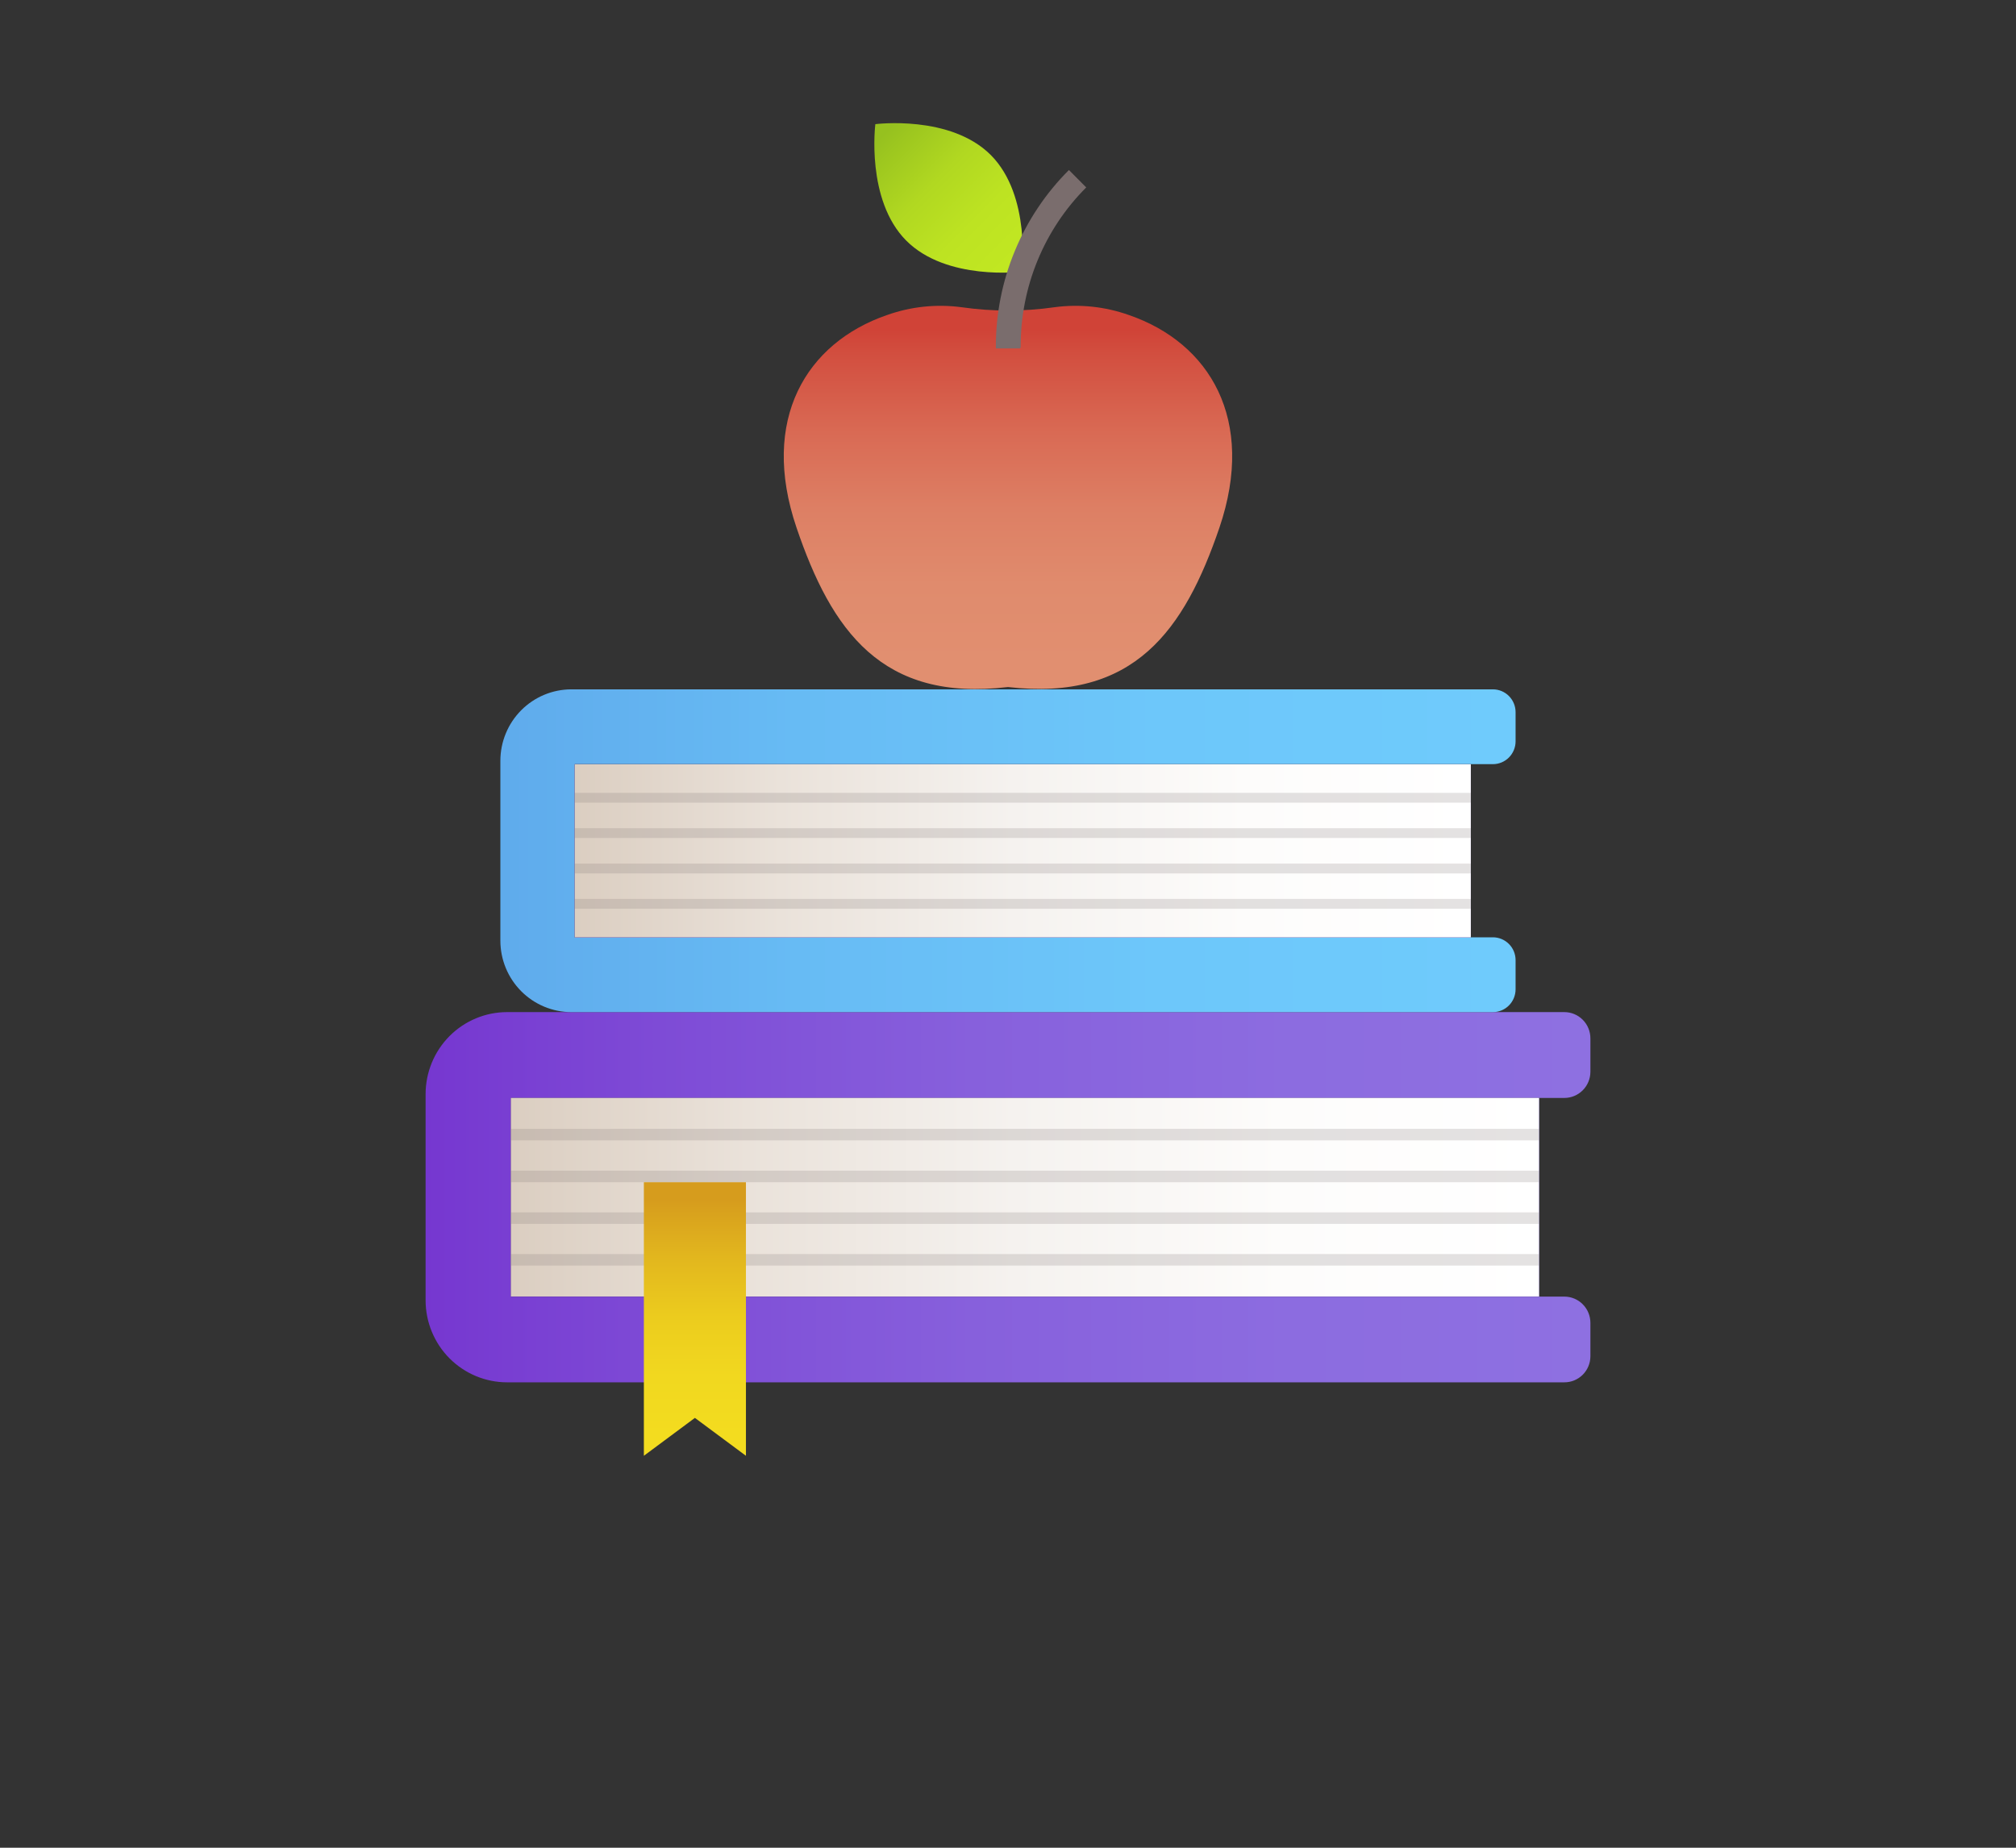 <svg width="180" height="165" viewBox="0 0 180 165" fill="none" xmlns="http://www.w3.org/2000/svg">
<rect x="0" y="0" width="180" height="165" fill="#333333" stroke="none"/>
<g clip-path="url(#clip0_739_7336)">
<path d="M45.614 115.774V98.045H139.672C140.288 98.045 140.878 97.8 141.314 97.363C141.751 96.926 141.997 96.332 142 95.713V92.723C142 92.102 141.755 91.506 141.318 91.066C140.882 90.627 140.29 90.38 139.672 90.38H45.276C43.346 90.38 41.496 91.152 40.131 92.526C38.767 93.9 38 95.763 38 97.706V116.125C38.003 118.066 38.771 119.926 40.135 121.298C41.499 122.669 43.348 123.44 45.276 123.44H139.672C139.977 123.441 140.278 123.382 140.56 123.266C140.841 123.15 141.098 122.98 141.314 122.764C141.53 122.549 141.702 122.292 141.819 122.01C141.937 121.728 141.999 121.424 142 121.118V118.129C142 117.507 141.755 116.911 141.318 116.472C140.882 116.032 140.29 115.785 139.672 115.785H45.614V115.774Z" fill="url(#paint0_linear_739_7336)"/>
<path d="M137.412 98.045H45.616V115.774H137.412V98.045Z" fill="url(#paint1_linear_739_7336)"/>
<path d="M137.412 98.045H45.616V115.774H137.412V98.045Z" fill="url(#paint2_linear_739_7336)"/>
<path d="M51.31 83.7V68.238H133.297C133.833 68.238 134.348 68.023 134.727 67.641C135.106 67.259 135.32 66.741 135.32 66.201V63.595C135.32 63.055 135.106 62.537 134.727 62.155C134.348 61.773 133.833 61.558 133.297 61.558H51.017C49.335 61.558 47.722 62.231 46.533 63.428C45.344 64.625 44.676 66.249 44.676 67.942V83.996C44.676 85.689 45.344 87.313 46.533 88.51C47.722 89.707 49.335 90.38 51.017 90.38H133.297C133.833 90.38 134.348 90.165 134.727 89.784C135.106 89.401 135.32 88.883 135.32 88.343V85.737C135.32 85.469 135.267 85.205 135.166 84.957C135.064 84.71 134.915 84.486 134.727 84.297C134.539 84.108 134.316 83.958 134.071 83.855C133.825 83.753 133.562 83.7 133.297 83.7H51.31V83.7Z" fill="url(#paint3_linear_739_7336)"/>
<path d="M131.322 68.25H51.315V83.701H131.322V68.25Z" fill="url(#paint4_linear_739_7336)"/>
<path d="M131.322 68.25H51.315V83.701H131.322V68.25Z" fill="url(#paint5_linear_739_7336)"/>
<path d="M100.809 28.137C98.673 27.375 96.388 27.134 94.141 27.436C91.396 27.829 88.609 27.829 85.864 27.436C83.615 27.134 81.326 27.374 79.186 28.137C72.008 30.612 67.831 37.445 71.116 47.114C74.237 56.302 78.73 62.708 89.997 61.35C101.265 62.664 105.757 56.258 108.879 47.114C112.163 37.445 107.987 30.612 100.809 28.137Z" fill="url(#paint6_linear_739_7336)"/>
<path d="M88.478 13.857C92.089 17.504 91.23 24.261 91.23 24.261C91.23 24.261 84.519 25.115 80.908 21.479C77.297 17.843 78.156 11.087 78.156 11.087C78.156 11.087 84.867 10.222 88.478 13.857Z" fill="url(#paint7_linear_739_7336)"/>
<path d="M91.09 31.115H88.915V30.951C88.913 28.019 89.49 25.115 90.61 22.409C91.73 19.702 93.372 17.246 95.44 15.182L96.985 16.737C95.12 18.6 93.642 20.819 92.638 23.263C91.633 25.707 91.122 28.328 91.133 30.973L91.09 31.115Z" fill="#7A6D6D"/>
<g style="mix-blend-mode:multiply" opacity="0.2">
<path d="M131.322 70.8H51.315V71.676H131.322V70.8Z" fill="#7A6D6D"/>
</g>
<g style="mix-blend-mode:multiply" opacity="0.2">
<path d="M131.322 73.955H51.315V74.831H131.322V73.955Z" fill="#7A6D6D"/>
</g>
<g style="mix-blend-mode:multiply" opacity="0.2">
<path d="M131.322 77.12H51.315V77.996H131.322V77.12Z" fill="#7A6D6D"/>
</g>
<g style="mix-blend-mode:multiply" opacity="0.2">
<path d="M131.322 80.272H51.315V81.148H131.322V80.272Z" fill="#7A6D6D"/>
</g>
<g style="mix-blend-mode:multiply" opacity="0.2">
<path d="M137.412 100.806H45.616V101.835H137.412V100.806Z" fill="#7A6D6D"/>
</g>
<g style="mix-blend-mode:multiply" opacity="0.2">
<path d="M137.412 104.54H45.616V105.569H137.412V104.54Z" fill="#7A6D6D"/>
</g>
<g style="mix-blend-mode:multiply" opacity="0.2">
<path d="M137.412 108.263H45.616V109.292H137.412V108.263Z" fill="#7A6D6D"/>
</g>
<g style="mix-blend-mode:multiply" opacity="0.2">
<path d="M137.412 111.986H45.616V113.015H137.412V111.986Z" fill="#7A6D6D"/>
</g>
<path d="M66.602 130L62.045 126.616L57.488 130V105.569H66.602V130Z" fill="url(#paint8_linear_739_7336)"/>
</g>
<defs>
<linearGradient id="paint0_linear_739_7336" x1="38" y1="106.915" x2="142" y2="106.915" gradientUnits="userSpaceOnUse">
<stop stop-color="#7637D0"/>
<stop offset="0.2" stop-color="#7E4BD6"/>
<stop offset="0.47" stop-color="#8760DC"/>
<stop offset="0.74" stop-color="#8C6CE0"/>
<stop offset="1" stop-color="#8E70E1"/>
</linearGradient>
<linearGradient id="paint1_linear_739_7336" x1="37.741" y1="106.915" x2="145.287" y2="106.915" gradientUnits="userSpaceOnUse">
<stop stop-color="#7637D0"/>
<stop offset="0.2" stop-color="#7E4BD6"/>
<stop offset="0.47" stop-color="#8760DC"/>
<stop offset="0.74" stop-color="#8C6CE0"/>
<stop offset="1" stop-color="#8E70E1"/>
</linearGradient>
<linearGradient id="paint2_linear_739_7336" x1="45.616" y1="106.915" x2="137.412" y2="106.915" gradientUnits="userSpaceOnUse">
<stop stop-color="#DBCEC1"/>
<stop offset="0.23" stop-color="#EAE2DA"/>
<stop offset="0.49" stop-color="#F5F2EF"/>
<stop offset="0.75" stop-color="#FDFCFB"/>
<stop offset="1" stop-color="white"/>
</linearGradient>
<linearGradient id="paint3_linear_739_7336" x1="44.676" y1="75.969" x2="135.32" y2="75.969" gradientUnits="userSpaceOnUse">
<stop stop-color="#5FABEC"/>
<stop offset="0.29" stop-color="#67BBF4"/>
<stop offset="0.65" stop-color="#6DC7FA"/>
<stop offset="1" stop-color="#6FCBFC"/>
</linearGradient>
<linearGradient id="paint4_linear_739_7336" x1="44.452" y1="75.97" x2="138.185" y2="75.97" gradientUnits="userSpaceOnUse">
<stop stop-color="#7637D0"/>
<stop offset="0.2" stop-color="#7E4BD6"/>
<stop offset="0.47" stop-color="#8760DC"/>
<stop offset="0.74" stop-color="#8C6CE0"/>
<stop offset="1" stop-color="#8E70E1"/>
</linearGradient>
<linearGradient id="paint5_linear_739_7336" x1="51.315" y1="75.97" x2="131.322" y2="75.97" gradientUnits="userSpaceOnUse">
<stop stop-color="#DBCEC1"/>
<stop offset="0.23" stop-color="#EAE2DA"/>
<stop offset="0.49" stop-color="#F5F2EF"/>
<stop offset="0.75" stop-color="#FDFCFB"/>
<stop offset="1" stop-color="white"/>
</linearGradient>
<linearGradient id="paint6_linear_739_7336" x1="89.997" y1="29.473" x2="89.997" y2="59.028" gradientUnits="userSpaceOnUse">
<stop stop-color="#D04337"/>
<stop offset="0.07" stop-color="#D24E3F"/>
<stop offset="0.31" stop-color="#D96A54"/>
<stop offset="0.54" stop-color="#DD7F64"/>
<stop offset="0.77" stop-color="#E08B6D"/>
<stop offset="1" stop-color="#E18F70"/>
</linearGradient>
<linearGradient id="paint7_linear_739_7336" x1="78.982" y1="11.919" x2="90.341" y2="23.201" gradientUnits="userSpaceOnUse">
<stop stop-color="#96C11F"/>
<stop offset="0.08" stop-color="#9CC61F"/>
<stop offset="0.39" stop-color="#B1D821"/>
<stop offset="0.7" stop-color="#BDE322"/>
<stop offset="1" stop-color="#C1E722"/>
</linearGradient>
<linearGradient id="paint8_linear_739_7336" x1="62.045" y1="107.113" x2="62.045" y2="128.193" gradientUnits="userSpaceOnUse">
<stop stop-color="#D69C1D"/>
<stop offset="0.25" stop-color="#E2B71E"/>
<stop offset="0.5" stop-color="#ECCC1E"/>
<stop offset="0.75" stop-color="#F1D81F"/>
<stop offset="1" stop-color="#F3DC1F"/>
</linearGradient>
<clipPath id="clip0_739_7336">
<rect width="104" height="119" fill="white" transform="translate(38 11)"/>
</clipPath>
</defs>
</svg>
